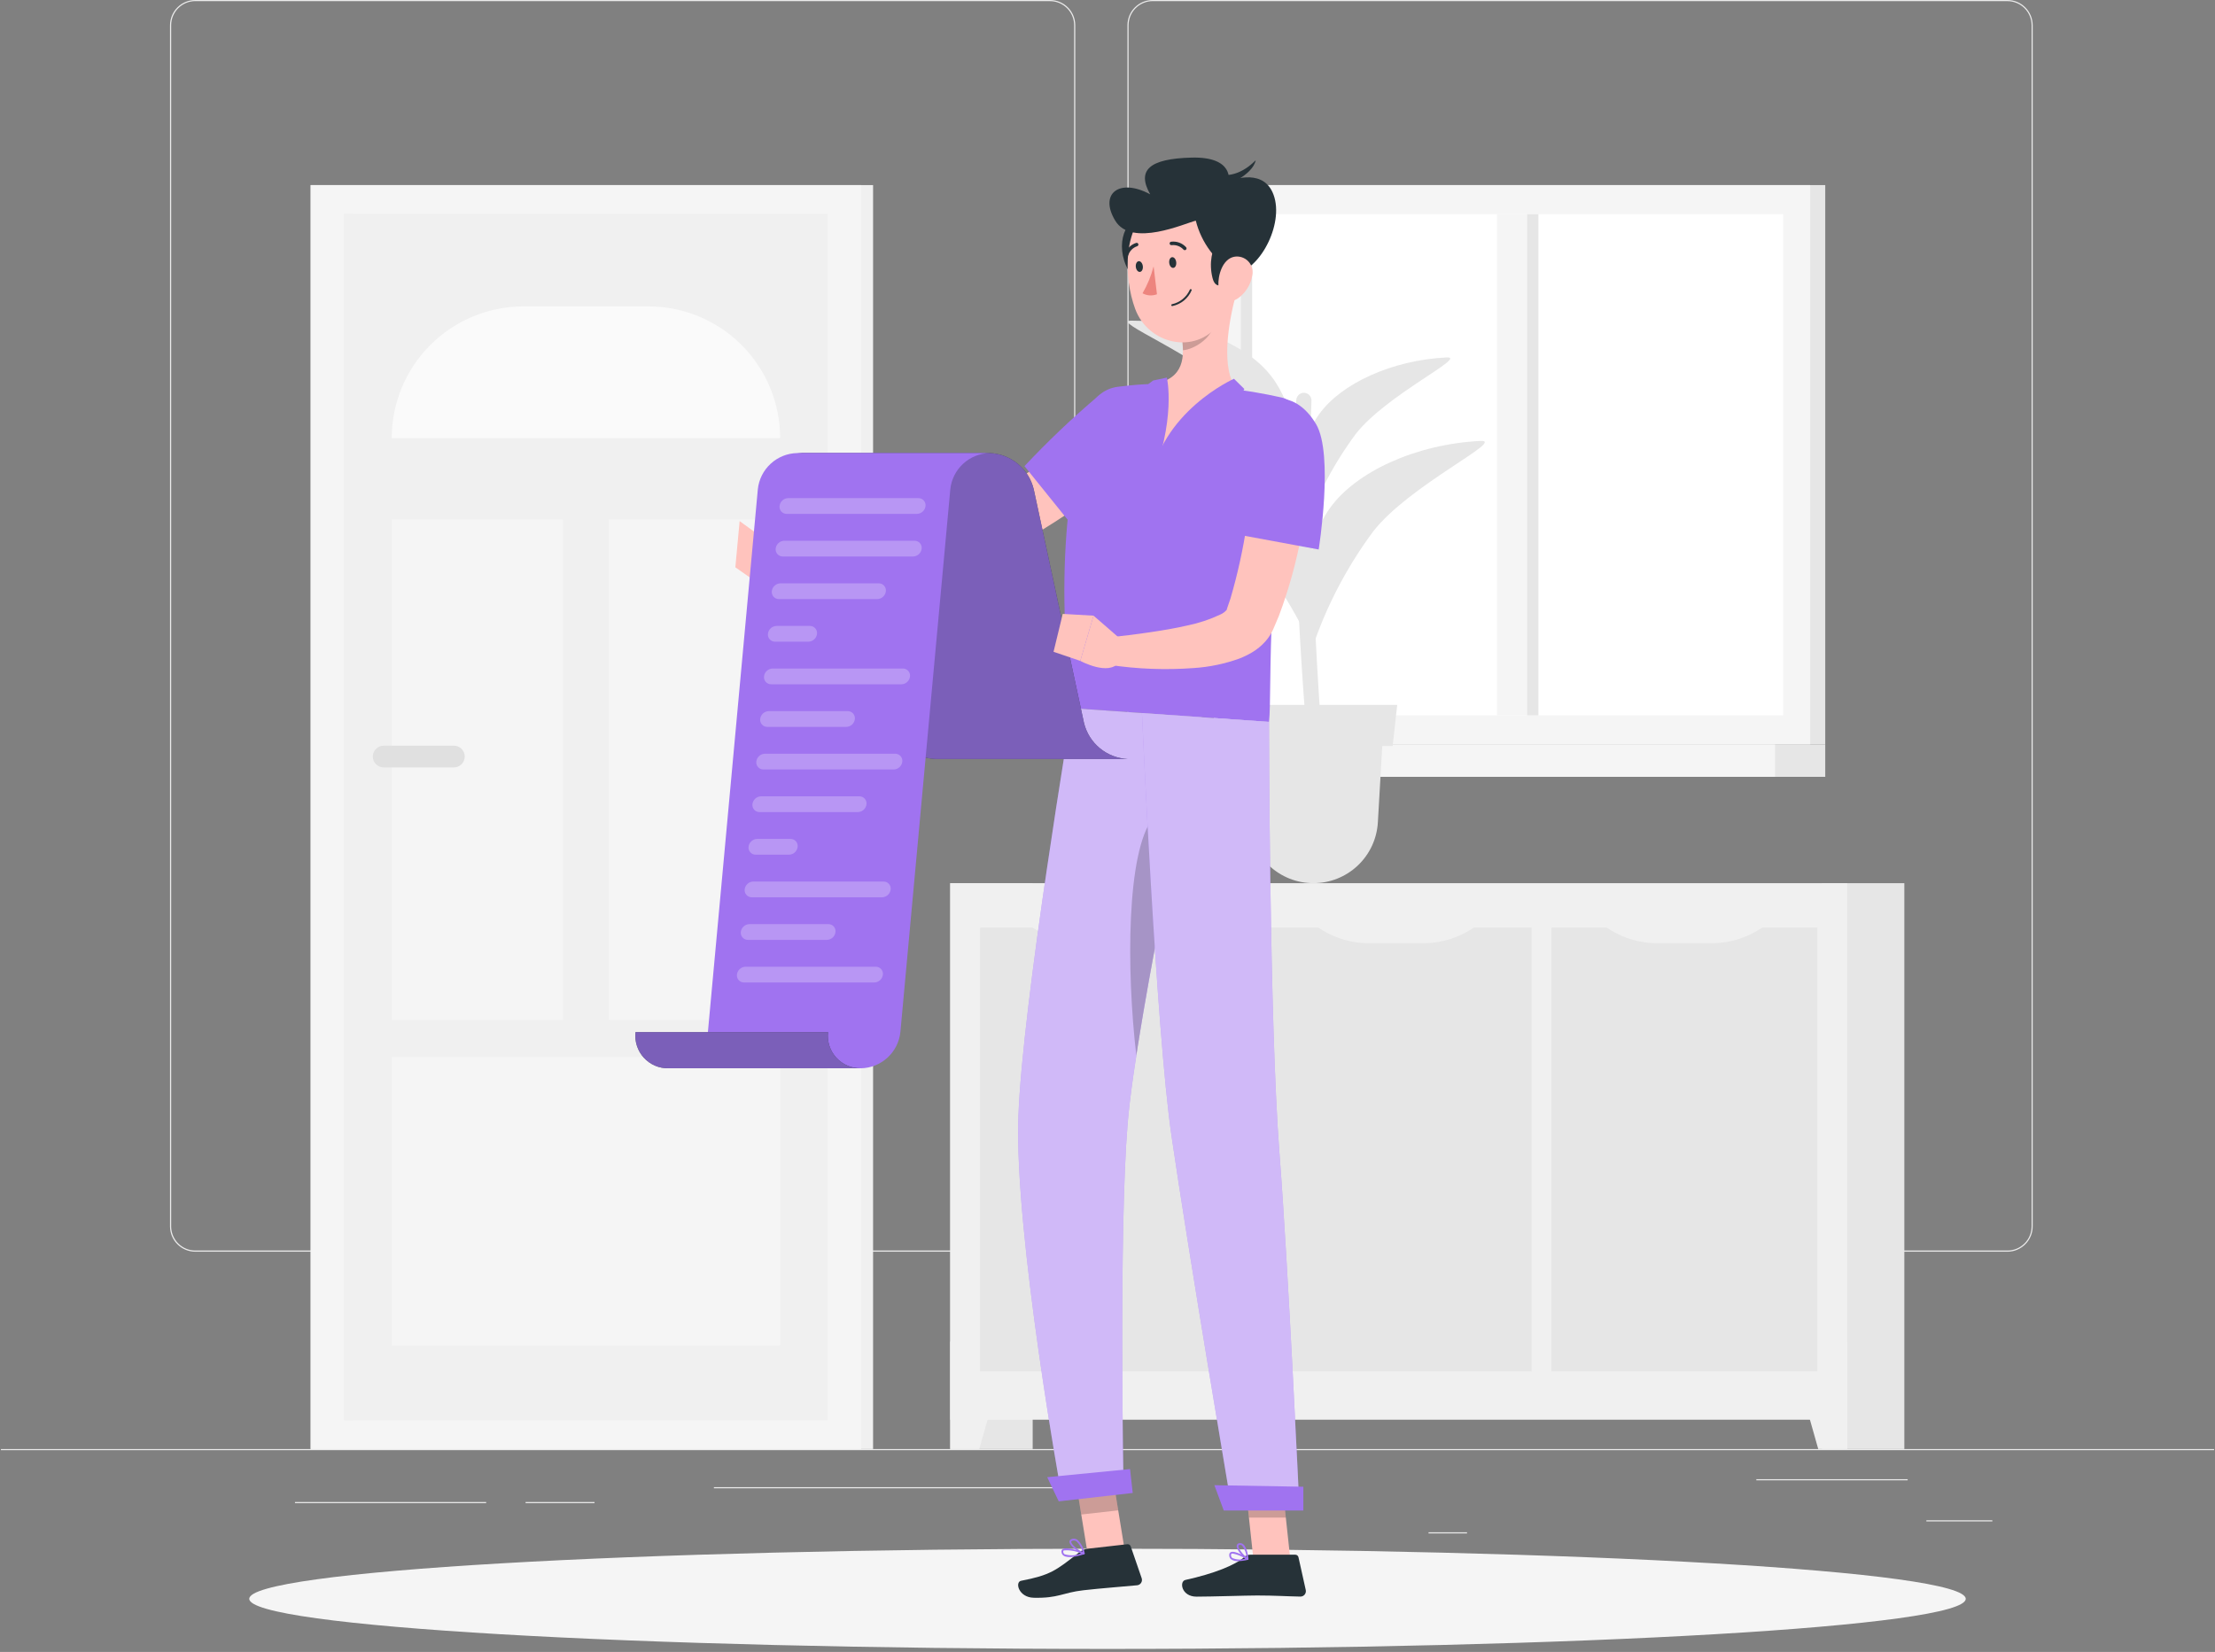 <svg width="248" height="185" viewBox="0 0 248 185" fill="none" xmlns="http://www.w3.org/2000/svg">
<rect x="0" y="0" width="248" height="185" fill="#808080" stroke="none"/>
<path d="M247.899 162.281H0.101V162.405H247.899V162.281Z" fill="#EBEBEB"/>
<path d="M223.07 170.258H215.685V170.382H223.07V170.258Z" fill="#EBEBEB"/>
<path d="M164.252 171.603H159.944V171.727H164.252V171.603Z" fill="#EBEBEB"/>
<path d="M213.592 165.656H196.647V165.78H213.592V165.656Z" fill="#EBEBEB"/>
<path d="M54.433 168.213H33.027V168.337H54.433V168.213Z" fill="#EBEBEB"/>
<path d="M66.566 168.213H58.846V168.337H66.566V168.213Z" fill="#EBEBEB"/>
<path d="M126.356 166.55H79.931V166.674H126.356V166.55Z" fill="#EBEBEB"/>
<path d="M117.564 140.178H21.864C21.114 140.177 20.395 139.879 19.864 139.349C19.334 138.818 19.036 138.099 19.035 137.349V2.828C19.036 2.078 19.334 1.359 19.865 0.829C20.395 0.299 21.114 0.001 21.864 0H117.564C118.314 0.001 119.032 0.299 119.562 0.829C120.093 1.36 120.391 2.078 120.392 2.828V137.347C120.392 138.097 120.094 138.817 119.563 139.347C119.033 139.878 118.314 140.177 117.564 140.178ZM21.865 0.124C21.149 0.126 20.464 0.411 19.958 0.917C19.452 1.423 19.167 2.109 19.165 2.824V137.347C19.167 138.062 19.452 138.748 19.958 139.254C20.464 139.76 21.149 140.045 21.865 140.047H117.565C118.28 140.045 118.966 139.76 119.472 139.254C119.978 138.748 120.263 138.062 120.265 137.347V2.828C120.263 2.113 119.978 1.427 119.472 0.921C118.966 0.415 118.28 0.13 117.565 0.128L21.865 0.124Z" fill="#EBEBEB"/>
<path d="M224.76 140.178H129.06C128.31 140.177 127.591 139.879 127.061 139.348C126.531 138.818 126.233 138.099 126.232 137.349V2.828C126.233 2.078 126.531 1.359 127.061 0.829C127.591 0.299 128.31 0.001 129.06 0H224.76C225.51 0.001 226.229 0.299 226.759 0.829C227.289 1.359 227.588 2.078 227.589 2.828V137.347C227.589 138.097 227.291 138.817 226.76 139.348C226.23 139.879 225.51 140.177 224.76 140.178ZM129.06 0.124C128.345 0.126 127.659 0.411 127.153 0.917C126.647 1.423 126.362 2.109 126.36 2.824V137.347C126.362 138.062 126.647 138.748 127.153 139.254C127.659 139.76 128.345 140.045 129.06 140.047H224.76C225.476 140.046 226.163 139.762 226.67 139.256C227.177 138.75 227.463 138.063 227.465 137.347V2.828C227.463 2.112 227.177 1.425 226.67 0.919C226.163 0.413 225.476 0.129 224.76 0.128L129.06 0.124Z" fill="#EBEBEB"/>
<path d="M106.394 162.28H115.623L115.623 98.908H106.394V162.28Z" fill="#E6E6E6"/>
<path d="M109.643 162.28H106.394V150.24H113.049L109.643 162.28Z" fill="#F0F0F0"/>
<path d="M203.988 162.28H213.217V98.908H203.988V162.28Z" fill="#E6E6E6"/>
<path d="M106.394 158.993H206.823V98.908L106.394 98.908L106.394 158.993Z" fill="#F0F0F0"/>
<path d="M203.578 162.28H206.827V150.24H200.168L203.578 162.28Z" fill="#F0F0F0"/>
<path d="M173.713 103.883V153.587H203.484V103.883H173.713Z" fill="#E6E6E6"/>
<path d="M185.654 105.631H191.544C194.037 105.656 196.449 104.75 198.308 103.089H178.891C180.75 104.749 183.162 105.656 185.654 105.631Z" fill="#F0F0F0"/>
<path d="M141.723 103.883V153.587H171.494V103.883H141.723Z" fill="#E6E6E6"/>
<path d="M153.363 105.631H159.253C161.745 105.656 164.157 104.749 166.016 103.089H146.599C148.458 104.75 150.87 105.656 153.363 105.631Z" fill="#F0F0F0"/>
<path d="M109.733 103.883V153.587H139.504V103.883H109.733Z" fill="#E6E6E6"/>
<path d="M121.373 105.631H127.263C129.756 105.656 132.168 104.75 134.027 103.089H114.609C116.468 104.75 118.88 105.656 121.373 105.631Z" fill="#F0F0F0"/>
<path d="M34.783 162.28H97.753L97.753 20.728H34.783L34.783 162.28Z" fill="#F0F0F0"/>
<path d="M34.783 162.28H96.424L96.424 20.728H34.783L34.783 162.28Z" fill="#F5F5F5"/>
<path d="M92.668 159.068L92.668 23.94L38.539 23.94L38.539 159.068H92.668Z" fill="#F0F0F0"/>
<path d="M87.349 49.071C87.349 47.133 86.967 45.214 86.226 43.424C85.484 41.633 84.397 40.007 83.027 38.636C81.656 37.266 80.03 36.179 78.239 35.437C76.449 34.696 74.53 34.314 72.592 34.314H58.616C54.702 34.314 50.949 35.869 48.181 38.636C45.414 41.404 43.859 45.157 43.859 49.071H87.349Z" fill="#FAFAFA"/>
<path d="M87.349 150.669V118.387H43.859V150.669H87.349Z" fill="#F5F5F5"/>
<path d="M87.349 58.173H68.166V114.222H87.349V58.173Z" fill="#F5F5F5"/>
<path d="M63.042 58.173H43.859V114.222H63.042V58.173Z" fill="#F5F5F5"/>
<path d="M50.816 85.945H42.959C42.636 85.944 42.326 85.816 42.098 85.587C41.87 85.359 41.741 85.049 41.74 84.726C41.741 84.403 41.87 84.094 42.098 83.865C42.327 83.637 42.636 83.508 42.959 83.507H50.816C51.139 83.508 51.448 83.637 51.677 83.865C51.905 84.094 52.034 84.403 52.035 84.726C52.034 85.049 51.906 85.359 51.677 85.587C51.449 85.816 51.139 85.944 50.816 85.945Z" fill="#E0E0E0"/>
<path d="M39.514 159.068L39.514 23.94H38.54L38.54 159.068H39.514Z" fill="#F0F0F0"/>
<path d="M137.583 83.372L204.362 83.372V20.728L137.583 20.728V83.372Z" fill="#E6E6E6"/>
<path d="M135.9 83.372L202.679 83.372V20.728L135.9 20.728V83.372Z" fill="#F5F5F5"/>
<path d="M132.001 86.998L204.362 86.998V83.372L132.001 83.372V86.998Z" fill="#E6E6E6"/>
<path d="M130.106 86.998L198.74 86.998V83.372L130.106 83.372V86.998Z" fill="#F5F5F5"/>
<path d="M199.657 80.114V23.987L138.921 23.987V80.114H199.657Z" fill="white"/>
<path d="M170.972 80.114V23.987H167.605V80.114H170.972Z" fill="#F5F5F5"/>
<path d="M140.194 80.114V23.987H138.921V80.114H140.194Z" fill="#E6E6E6"/>
<path d="M172.245 80.114V23.987H170.972V80.114H172.245Z" fill="#E6E6E6"/>
<path d="M146.56 85.033C145.332 72.308 144.477 51.659 145.141 44.753C145.153 44.634 145.189 44.519 145.248 44.416C145.308 44.312 145.388 44.223 145.485 44.153C145.613 44.059 145.766 44.003 145.924 43.991C146.083 43.98 146.242 44.013 146.382 44.087C146.523 44.161 146.64 44.274 146.72 44.411C146.8 44.549 146.84 44.706 146.835 44.865C146.718 48.287 146.583 56.84 147.312 71.595C147.675 78.94 148.198 83.97 147.839 85.031L146.56 85.033Z" fill="#E6E6E6"/>
<path d="M141.982 55.704C138.482 51.821 131.343 49.06 124.065 49.074C121.208 49.08 132.758 53.591 137.565 58.574C141.407 62.712 144.569 67.432 146.934 72.559C146.006 64.954 145.479 59.585 141.982 55.704Z" fill="#E6E6E6"/>
<path d="M148.914 56.886C151.814 52.842 158.521 49.732 165.774 49.38C168.621 49.242 157.788 54.317 153.745 59.519C150.52 63.867 148.068 68.738 146.498 73.919C146.286 66.306 146.01 60.931 148.914 56.886Z" fill="#E6E6E6"/>
<path d="M141.826 41.522C138.865 38.234 132.817 35.896 126.654 35.908C124.235 35.908 134.015 39.734 138.082 43.949C141.335 47.453 144.013 51.45 146.016 55.791C145.234 49.357 144.785 44.81 141.826 41.522Z" fill="#E6E6E6"/>
<path d="M147.695 46.385C150.154 42.96 155.831 40.327 161.972 40.029C164.383 39.912 155.21 44.209 151.786 48.614C149.054 52.297 146.978 56.425 145.649 60.814C145.471 54.362 145.236 49.808 147.695 46.385Z" fill="#E6E6E6"/>
<path d="M147.054 98.908C145.209 98.908 143.433 98.202 142.091 96.935C140.749 95.668 139.943 93.936 139.837 92.094L139.199 81.031H154.909L154.271 92.094C154.165 93.936 153.359 95.668 152.017 96.935C150.675 98.202 148.899 98.908 147.054 98.908Z" fill="#E6E6E6"/>
<path d="M155.926 83.546H138.185L137.677 78.946H156.438L155.926 83.546Z" fill="#E6E6E6"/>
<path d="M124 184.664C177.07 184.664 220.091 182.151 220.091 179.052C220.091 175.953 177.07 173.44 124 173.44C70.93 173.44 27.909 175.953 27.909 179.052C27.909 182.151 70.93 184.664 124 184.664Z" fill="#F5F5F5"/>
<path d="M125.939 173.689L121.801 174.155L120.275 164.771L124.413 164.305L125.939 173.689Z" fill="#FFC3BD"/>
<path d="M144.465 174.593H140.333L139.304 165.024H143.436L144.465 174.593Z" fill="#FFC3BD"/>
<path d="M139.993 174.112H145.03C145.112 174.112 145.191 174.14 145.255 174.191C145.319 174.243 145.364 174.314 145.382 174.394L146.198 178.067C146.217 178.157 146.216 178.249 146.194 178.338C146.172 178.427 146.131 178.51 146.073 178.581C146.015 178.651 145.941 178.708 145.858 178.746C145.775 178.785 145.684 178.804 145.593 178.802C143.972 178.774 142.793 178.679 140.749 178.679C139.493 178.679 135.705 178.809 133.971 178.809C132.271 178.809 132.01 177.094 132.72 176.939C135.904 176.239 138.303 175.282 139.32 174.366C139.505 174.201 139.745 174.11 139.993 174.112Z" fill="#263238"/>
<path d="M121.733 173.446L126.217 172.938C126.298 172.928 126.381 172.947 126.45 172.991C126.52 173.034 126.572 173.1 126.599 173.178L127.824 176.735C127.855 176.821 127.866 176.913 127.855 177.004C127.845 177.095 127.815 177.182 127.766 177.259C127.717 177.336 127.651 177.401 127.573 177.449C127.495 177.497 127.407 177.526 127.316 177.535C125.696 177.691 123.348 177.861 121.316 178.092C118.939 178.362 118.543 178.998 115.739 178.933C114.039 178.893 113.613 177.168 114.326 177.033C117.574 176.402 118.202 175.911 120.783 173.885C121.053 173.653 121.382 173.501 121.733 173.446Z" fill="#263238"/>
<path d="M125.383 53.177C123.995 54.323 122.629 55.319 121.216 56.339C119.803 57.359 118.36 58.306 116.875 59.225C115.39 60.144 113.866 61.025 112.268 61.825C110.634 62.671 108.934 63.381 107.183 63.947C106.72 64.095 106.269 64.217 105.749 64.347C105.24 64.457 104.726 64.54 104.209 64.594C103.278 64.694 102.402 64.739 101.529 64.779C99.789 64.859 98.082 64.857 96.377 64.845C92.967 64.804 89.586 64.64 86.19 64.34L86.139 61.24C89.474 60.811 92.824 60.44 96.139 60.067C97.796 59.887 99.449 59.685 101.064 59.474C101.864 59.365 102.664 59.237 103.402 59.1C103.719 59.044 104.033 58.97 104.342 58.879C104.633 58.779 104.99 58.665 105.32 58.532C106.737 57.957 108.113 57.284 109.437 56.518C110.808 55.731 112.18 54.886 113.528 53.988C114.876 53.09 116.218 52.16 117.548 51.211C118.878 50.262 120.207 49.257 121.455 48.311L125.383 53.177Z" fill="#FFC3BD"/>
<path d="M129.422 49.645C128.828 53.551 120.604 59.526 120.604 59.526L114.704 52.203C117.288 49.445 120.029 46.837 122.912 44.392C125.567 42.222 130.068 45.395 129.422 49.645Z" fill="#A073F0"/>
<path d="M87.277 61.567L84.931 59.897L84.674 65.173C85.028 65.174 85.378 65.088 85.692 64.923C86.005 64.757 86.274 64.518 86.474 64.225L87.277 61.567Z" fill="#FFC3BD"/>
<path d="M82.812 58.361L82.332 63.532L84.676 65.173L84.933 59.897L82.812 58.361Z" fill="#FFC3BD"/>
<path opacity="0.2" d="M120.277 164.774L121.063 169.611L125.202 169.145L124.416 164.308L120.277 164.774Z" fill="black"/>
<path opacity="0.2" d="M143.438 165.025H139.304L139.836 169.957H143.97L143.438 165.025Z" fill="black"/>
<path d="M143.497 44.517C143.805 44.586 144.096 44.716 144.352 44.899C144.609 45.082 144.827 45.315 144.992 45.583C145.158 45.852 145.268 46.151 145.317 46.462C145.365 46.774 145.35 47.092 145.274 47.398C144.377 51.12 143.701 54.891 143.25 58.692C142.859 61.892 142.625 64.949 142.479 67.72C142.136 74.215 142.279 79.166 142.085 80.844C138.854 80.62 126.678 79.773 120.039 79.309C117.798 61.765 120.424 50.569 121.899 46.02C122.125 45.311 122.547 44.681 123.117 44.203C123.687 43.725 124.382 43.419 125.119 43.32C125.965 43.209 126.977 43.102 128.045 43.039C128.419 43.015 128.798 43.002 129.184 42.994C132.318 43.031 135.448 43.249 138.557 43.646C139.147 43.716 139.743 43.803 140.323 43.896C141.482 44.09 142.584 44.313 143.497 44.517Z" fill="#A073F0"/>
<path d="M138.366 33.033C137.566 36.007 136.588 41.491 138.558 43.651C133.448 47.088 130.186 51.927 129.245 50.876C128.752 50.326 128.538 43.961 129.186 42.997C132.605 42.429 132.692 39.928 132.27 37.544L138.366 33.033Z" fill="#FFC3BD"/>
<path d="M138.162 42.418C138.162 42.418 129.835 46.103 128.731 54.343C131.025 51.687 136.092 48.797 136.092 48.797L133.857 48.155C135.278 47.615 136.75 47.22 138.25 46.973C138.002 45.835 139.324 43.565 139.324 43.565L138.162 42.418Z" fill="#A073F0"/>
<path d="M130.649 42.285C130.649 42.285 131.759 46.991 128.732 54.343C128.135 51.777 127.317 49.268 126.286 46.843L128.325 47.398C128.325 47.398 128.225 46.449 126.574 45.187C127.262 44.188 128.12 43.317 129.109 42.614L130.649 42.285Z" fill="#A073F0"/>
<path opacity="0.2" d="M135.881 34.874L132.273 37.542C132.38 38.097 132.438 38.661 132.446 39.226C133.746 39.126 135.606 37.843 135.837 36.508C135.95 35.971 135.965 35.417 135.881 34.874Z" fill="black"/>
<path d="M127.785 24.421C125.77 24.508 124.658 27.982 126.703 30.843C128.748 33.704 130.5 24.304 127.785 24.421Z" fill="#263238"/>
<path d="M137.722 27.478C137.961 31.572 138.309 33.955 136.507 36.288C133.797 39.797 128.557 38.539 127.1 34.599C125.789 31.053 125.618 24.954 129.4 22.859C130.232 22.393 131.169 22.147 132.123 22.145C133.077 22.143 134.015 22.385 134.849 22.848C135.683 23.31 136.385 23.979 136.888 24.789C137.39 25.6 137.678 26.525 137.722 27.478Z" fill="#FFC3BD"/>
<path d="M138.323 30.624C137.228 29.982 136.272 29.129 135.51 28.114C134.749 27.1 134.196 25.943 133.886 24.713C132.686 24.997 126.705 27.749 124.866 24.713C123.027 21.677 125.341 19.896 128.782 21.765C127.26 19.079 128.644 17.765 133.426 17.649C138.208 17.533 137.565 20.305 137.565 20.305C137.565 20.305 141.185 18.729 142.465 21.505C143.948 24.695 141.212 30.142 138.323 30.624Z" fill="#263238"/>
<path d="M136.747 19.572C136.791 19.572 138.558 19.997 140.594 17.948C140.229 19.696 137.067 20.86 137.067 20.86L136.747 19.572Z" fill="#263238"/>
<path d="M139.123 25.561C137.216 24.902 134.907 27.727 135.76 31.138C136.613 34.549 141.692 26.449 139.123 25.561Z" fill="#263238"/>
<path d="M140.202 30.883C140.027 31.9 139.457 32.806 138.616 33.403C137.495 34.185 136.485 33.291 136.416 31.997C136.358 30.833 136.87 29.023 138.177 28.756C138.464 28.703 138.759 28.721 139.037 28.811C139.315 28.901 139.566 29.059 139.767 29.27C139.968 29.481 140.113 29.74 140.189 30.021C140.265 30.303 140.27 30.599 140.202 30.883Z" fill="#FFC3BD"/>
<path d="M126.253 125.863C127.246 113.777 134.53 80.32 134.53 80.32L120.036 79.309C120.036 79.309 114.447 112.52 114.019 125.124C113.573 138.229 118.844 167.355 118.844 167.355L125.795 166.564C125.795 166.564 125.256 137.999 126.253 125.863Z" fill="#A073F0"/>
<path opacity="0.5" d="M126.253 125.863C127.246 113.777 134.53 80.32 134.53 80.32L120.036 79.309C120.036 79.309 114.447 112.52 114.019 125.124C113.573 138.229 118.844 167.355 118.844 167.355L125.795 166.564C125.795 166.564 125.256 137.999 126.253 125.863Z" fill="white"/>
<path opacity="0.2" d="M129.07 91.65C126.148 95.386 126.096 108.507 127.226 118.201C128.303 111.208 130 102.327 131.487 94.924L129.07 91.65Z" fill="black"/>
<path d="M127.857 79.854C127.857 79.854 129.421 115.229 131.166 127.209C133.076 140.328 137.927 169.001 137.927 169.001H145.495C145.495 169.001 144.25 141.995 143.251 129.106C142.114 114.425 142.083 80.846 142.083 80.846L127.857 79.854Z" fill="#A073F0"/>
<path opacity="0.5" d="M127.857 79.854C127.857 79.854 129.421 115.229 131.166 127.209C133.076 140.328 137.927 169.001 137.927 169.001H145.495C145.495 169.001 144.25 141.995 143.251 129.106C142.114 114.425 142.083 80.846 142.083 80.846L127.857 79.854Z" fill="white"/>
<path d="M137.017 169.162H145.928V166.5L135.967 166.327L137.017 169.162Z" fill="#A073F0"/>
<path d="M118.541 168.138L126.825 167.199L126.525 164.522L117.248 165.431L118.541 168.138Z" fill="#A073F0"/>
<path d="M131.694 29.355C131.734 29.686 131.594 29.975 131.374 30.001C131.154 30.027 130.95 29.78 130.911 29.449C130.872 29.118 131.011 28.829 131.231 28.803C131.451 28.777 131.655 29.024 131.694 29.355Z" fill="#263238"/>
<path d="M127.955 29.804C127.995 30.135 127.855 30.424 127.635 30.45C127.415 30.476 127.211 30.229 127.171 29.898C127.131 29.567 127.271 29.278 127.491 29.252C127.711 29.226 127.915 29.477 127.955 29.804Z" fill="#263238"/>
<path d="M129.163 29.826C128.89 30.885 128.473 31.901 127.923 32.846C128.168 32.981 128.44 33.06 128.719 33.078C128.998 33.097 129.278 33.054 129.539 32.953L129.163 29.826Z" fill="#ED847E"/>
<path d="M132.711 28.006C132.676 28.017 132.639 28.017 132.604 28.008C132.569 27.999 132.536 27.981 132.511 27.955C132.346 27.773 132.139 27.633 131.909 27.546C131.68 27.459 131.432 27.428 131.188 27.455C131.137 27.464 131.085 27.452 131.042 27.423C130.999 27.394 130.97 27.35 130.959 27.299C130.954 27.274 130.954 27.248 130.959 27.222C130.964 27.197 130.974 27.173 130.988 27.151C131.003 27.13 131.022 27.112 131.043 27.098C131.065 27.084 131.089 27.075 131.115 27.07C131.423 27.03 131.737 27.065 132.029 27.171C132.321 27.278 132.584 27.453 132.794 27.682C132.83 27.719 132.85 27.769 132.85 27.82C132.85 27.872 132.83 27.922 132.794 27.959C132.771 27.981 132.742 27.998 132.711 28.006Z" fill="#263238"/>
<path d="M131.274 34.273C131.746 34.174 132.187 33.962 132.56 33.657C132.933 33.351 133.227 32.96 133.417 32.517C133.426 32.491 133.425 32.462 133.412 32.436C133.4 32.411 133.378 32.392 133.352 32.382C133.325 32.373 133.296 32.374 133.271 32.387C133.246 32.399 133.226 32.421 133.217 32.447C133.035 32.855 132.76 33.214 132.413 33.496C132.067 33.778 131.659 33.974 131.223 34.069C131.209 34.072 131.197 34.078 131.185 34.086C131.174 34.094 131.165 34.104 131.157 34.116C131.15 34.127 131.145 34.141 131.143 34.154C131.14 34.168 131.141 34.182 131.144 34.195C131.147 34.209 131.153 34.221 131.161 34.233C131.169 34.244 131.179 34.253 131.191 34.261C131.202 34.268 131.215 34.273 131.229 34.275C131.243 34.278 131.256 34.277 131.27 34.274L131.274 34.273Z" fill="#263238"/>
<path d="M126.196 28.71C126.157 28.723 126.114 28.723 126.075 28.71C126.026 28.692 125.987 28.656 125.964 28.61C125.942 28.563 125.938 28.51 125.954 28.461C126.048 28.164 126.212 27.895 126.432 27.675C126.652 27.455 126.922 27.292 127.219 27.199C127.269 27.188 127.322 27.196 127.366 27.223C127.41 27.249 127.442 27.291 127.456 27.341C127.467 27.391 127.459 27.444 127.433 27.488C127.406 27.532 127.364 27.564 127.315 27.578C127.081 27.656 126.87 27.788 126.698 27.964C126.525 28.139 126.397 28.353 126.324 28.588C126.313 28.617 126.296 28.643 126.274 28.664C126.252 28.685 126.225 28.701 126.196 28.71Z" fill="#263238"/>
<path d="M138.632 174.834C138.349 174.857 138.067 174.782 137.832 174.623C137.759 174.56 137.702 174.48 137.667 174.39C137.632 174.299 137.62 174.202 137.632 174.106C137.632 174.049 137.647 173.993 137.677 173.944C137.707 173.895 137.749 173.855 137.8 173.829C138.259 173.593 139.59 174.413 139.74 174.507C139.756 174.518 139.769 174.533 139.777 174.55C139.785 174.568 139.788 174.588 139.785 174.607C139.782 174.626 139.773 174.644 139.76 174.658C139.747 174.672 139.73 174.682 139.711 174.687C139.358 174.776 138.996 174.825 138.632 174.834ZM138.018 173.979C137.974 173.977 137.931 173.985 137.891 174.003C137.871 174.014 137.854 174.031 137.843 174.052C137.832 174.072 137.827 174.095 137.829 174.118C137.82 174.184 137.827 174.25 137.851 174.312C137.874 174.374 137.912 174.43 137.962 174.473C138.424 174.684 138.948 174.71 139.429 174.547C138.998 174.268 138.517 174.075 138.013 173.979H138.018Z" fill="#A073F0"/>
<path d="M139.685 174.689C139.668 174.689 139.652 174.685 139.638 174.677C139.211 174.445 138.384 173.539 138.471 173.077C138.485 173.005 138.524 172.94 138.581 172.893C138.637 172.846 138.708 172.821 138.782 172.82C138.856 172.811 138.932 172.818 139.004 172.839C139.075 172.861 139.142 172.897 139.199 172.946C139.679 173.339 139.778 174.531 139.781 174.581C139.782 174.599 139.779 174.616 139.771 174.632C139.763 174.648 139.751 174.661 139.737 174.671C139.722 174.682 139.704 174.688 139.685 174.689ZM138.851 173.014H138.806C138.679 173.03 138.668 173.088 138.663 173.114C138.611 173.386 139.138 174.07 139.563 174.393C139.535 173.921 139.365 173.467 139.075 173.093C139.012 173.041 138.932 173.013 138.851 173.014Z" fill="#A073F0"/>
<path d="M121.397 174.057L121.381 174.064C120.734 174.271 119.576 174.564 119.081 174.218C119.008 174.168 118.948 174.1 118.907 174.021C118.866 173.942 118.845 173.855 118.845 173.766C118.841 173.713 118.851 173.659 118.874 173.61C118.897 173.562 118.932 173.52 118.976 173.489C119.441 173.162 121.188 173.805 121.386 173.88C121.403 173.887 121.417 173.899 121.428 173.914C121.439 173.929 121.445 173.947 121.446 173.966C121.447 173.984 121.443 174.002 121.434 174.019C121.426 174.035 121.413 174.049 121.397 174.058V174.057ZM119.114 173.633L119.091 173.647C119.073 173.659 119.059 173.676 119.05 173.695C119.041 173.715 119.038 173.737 119.041 173.758C119.04 173.817 119.053 173.875 119.079 173.927C119.106 173.979 119.145 174.024 119.193 174.058C119.801 174.248 120.457 174.212 121.041 173.958C120.436 173.69 119.773 173.578 119.113 173.633H119.114Z" fill="#A073F0"/>
<path d="M121.397 174.057C121.373 174.069 121.346 174.071 121.321 174.063C120.801 173.897 119.721 173.12 119.741 172.648C119.746 172.537 119.809 172.392 120.073 172.335C120.168 172.314 120.267 172.312 120.363 172.33C120.459 172.349 120.55 172.386 120.631 172.441C121.055 172.846 121.34 173.375 121.447 173.951C121.45 173.968 121.449 173.985 121.444 174.001C121.439 174.018 121.429 174.032 121.417 174.044C121.411 174.049 121.404 174.053 121.397 174.057ZM120.006 172.567C119.939 172.603 119.937 172.645 119.936 172.661C119.922 172.945 120.668 173.567 121.209 173.813C121.109 173.352 120.87 172.933 120.524 172.613C120.465 172.572 120.398 172.544 120.327 172.53C120.257 172.517 120.184 172.518 120.114 172.534C120.077 172.54 120.04 172.551 120.006 172.567Z" fill="#A073F0"/>
<path d="M146.983 50.477C146.878 52.091 146.688 53.594 146.491 55.146C146.294 56.698 146.029 58.219 145.738 59.754C145.162 62.889 144.312 65.968 143.197 68.954L142.706 70.111L142.582 70.4L142.551 70.472L142.5 70.582L142.356 70.867C142.165 71.213 141.937 71.537 141.675 71.833C141.244 72.318 140.74 72.733 140.181 73.063C139.728 73.332 139.253 73.563 138.762 73.752C137.124 74.343 135.411 74.7 133.674 74.814C130.519 75.05 127.348 74.931 124.22 74.461L124.333 71.361L126.519 71.114C127.252 71.027 127.981 70.914 128.706 70.814C130.153 70.601 131.585 70.363 132.95 70.046C134.212 69.789 135.44 69.382 136.606 68.834C136.92 68.702 137.196 68.492 137.406 68.223C137.419 68.152 137.261 68.463 137.447 67.966L137.774 67.01C138.575 64.269 139.188 61.477 139.608 58.653C139.843 57.215 140.044 55.764 140.238 54.309C140.432 52.854 140.592 51.369 140.745 49.974L146.983 50.477Z" fill="#FFC3BD"/>
<path d="M147.343 47.481C149.366 50.874 147.643 61.538 147.643 61.538L137.043 59.579C137.043 59.579 136.469 53.479 138.487 48.785C140.678 43.676 144.892 43.37 147.343 47.481Z" fill="#A073F0"/>
<path d="M121.365 80.952L115.74 54.788C115.47 53.671 114.844 52.672 113.957 51.941C113.069 51.211 111.968 50.788 110.82 50.738H89.267C90.415 50.788 91.516 51.21 92.404 51.941C93.292 52.671 93.918 53.671 94.188 54.788L99.813 80.952C100.083 82.069 100.709 83.069 101.596 83.799C102.484 84.53 103.585 84.952 104.733 85.002H126.285C125.137 84.952 124.036 84.53 123.148 83.799C122.261 83.069 121.635 82.069 121.365 80.952Z" fill="#263238"/>
<path opacity="0.7" d="M121.365 80.952L115.74 54.788C115.47 53.671 114.844 52.672 113.957 51.941C113.069 51.211 111.968 50.788 110.82 50.738H89.267C90.415 50.788 91.516 51.21 92.404 51.941C93.292 52.671 93.918 53.671 94.188 54.788L99.813 80.952C100.083 82.069 100.709 83.069 101.596 83.799C102.484 84.53 103.585 84.952 104.733 85.002H126.285C125.137 84.952 124.036 84.53 123.148 83.799C122.261 83.069 121.635 82.069 121.365 80.952Z" fill="#A073F0"/>
<path d="M89.267 50.738H110.819C109.715 50.759 108.657 51.182 107.844 51.928C107.03 52.673 106.517 53.691 106.401 54.788L100.81 115.588C100.693 116.685 100.18 117.703 99.367 118.448C98.553 119.194 97.495 119.617 96.392 119.638H82.94C82.422 119.648 81.907 119.546 81.432 119.341C80.956 119.136 80.529 118.831 80.18 118.448C79.832 118.064 79.569 117.611 79.41 117.118C79.251 116.624 79.199 116.103 79.258 115.588L84.85 54.788C84.966 53.691 85.479 52.674 86.293 51.928C87.106 51.182 88.164 50.759 89.267 50.738Z" fill="#A073F0"/>
<path d="M92.71 115.587C92.651 116.102 92.703 116.624 92.862 117.117C93.021 117.61 93.284 118.064 93.633 118.447C93.981 118.83 94.408 119.135 94.884 119.34C95.359 119.546 95.874 119.647 96.392 119.637H74.84C74.322 119.647 73.807 119.546 73.331 119.341C72.855 119.135 72.429 118.831 72.08 118.447C71.731 118.064 71.469 117.61 71.31 117.117C71.151 116.624 71.099 116.102 71.158 115.587H92.71Z" fill="#263238"/>
<path opacity="0.7" d="M92.71 115.587C92.651 116.102 92.703 116.624 92.862 117.117C93.021 117.61 93.284 118.064 93.633 118.447C93.981 118.83 94.408 119.135 94.884 119.34C95.359 119.546 95.874 119.647 96.392 119.637H74.84C74.322 119.647 73.807 119.546 73.331 119.341C72.855 119.135 72.429 118.831 72.08 118.447C71.731 118.064 71.469 117.61 71.31 117.117C71.151 116.624 71.099 116.102 71.158 115.587H92.71Z" fill="#A073F0"/>
<g opacity="0.5">
<path opacity="0.5" d="M102.666 57.55H88.082C87.969 57.551 87.858 57.529 87.754 57.484C87.651 57.439 87.558 57.373 87.483 57.289C87.407 57.206 87.35 57.108 87.316 57C87.281 56.893 87.269 56.78 87.282 56.668C87.308 56.429 87.42 56.208 87.597 56.046C87.774 55.883 88.004 55.791 88.244 55.786H102.826C102.938 55.784 103.05 55.807 103.153 55.852C103.257 55.897 103.349 55.963 103.425 56.046C103.501 56.13 103.558 56.228 103.592 56.336C103.627 56.443 103.638 56.556 103.626 56.668C103.6 56.906 103.488 57.127 103.312 57.289C103.135 57.452 102.906 57.544 102.666 57.55Z" fill="white"/>
<path opacity="0.5" d="M102.232 62.321H87.648C87.535 62.322 87.424 62.3 87.32 62.255C87.217 62.21 87.125 62.144 87.049 62.06C86.973 61.977 86.916 61.879 86.882 61.771C86.847 61.664 86.835 61.551 86.848 61.439C86.874 61.2 86.986 60.979 87.163 60.817C87.34 60.654 87.57 60.562 87.81 60.557H102.394C102.507 60.555 102.618 60.578 102.721 60.623C102.825 60.668 102.917 60.734 102.993 60.817C103.069 60.901 103.126 60.999 103.16 61.107C103.195 61.214 103.206 61.327 103.194 61.439C103.168 61.678 103.056 61.899 102.879 62.061C102.702 62.224 102.472 62.316 102.232 62.321Z" fill="white"/>
<path opacity="0.5" d="M98.223 67.092H87.214C87.101 67.094 86.99 67.071 86.886 67.026C86.783 66.981 86.691 66.915 86.615 66.832C86.539 66.748 86.482 66.65 86.448 66.542C86.413 66.435 86.401 66.322 86.414 66.21C86.44 65.971 86.552 65.75 86.729 65.588C86.906 65.425 87.136 65.333 87.376 65.328H98.385C98.498 65.326 98.609 65.349 98.713 65.394C98.816 65.439 98.908 65.505 98.984 65.588C99.06 65.672 99.117 65.77 99.151 65.878C99.186 65.985 99.197 66.098 99.185 66.21C99.159 66.449 99.047 66.67 98.87 66.832C98.693 66.995 98.463 67.087 98.223 67.092Z" fill="white"/>
<path opacity="0.5" d="M90.514 71.862H86.781C86.668 71.864 86.557 71.841 86.453 71.796C86.35 71.751 86.258 71.685 86.182 71.602C86.106 71.518 86.049 71.419 86.015 71.312C85.98 71.205 85.969 71.092 85.981 70.98C86.007 70.741 86.118 70.52 86.295 70.358C86.472 70.195 86.702 70.103 86.942 70.098H90.676C90.789 70.096 90.9 70.119 91.004 70.164C91.107 70.209 91.199 70.275 91.275 70.359C91.351 70.442 91.408 70.54 91.442 70.648C91.477 70.755 91.489 70.868 91.476 70.98C91.45 71.219 91.338 71.44 91.161 71.602C90.984 71.764 90.754 71.857 90.514 71.862Z" fill="white"/>
<path opacity="0.5" d="M100.93 76.633H86.342C86.229 76.635 86.118 76.612 86.014 76.567C85.911 76.522 85.819 76.456 85.743 76.373C85.667 76.289 85.61 76.191 85.576 76.083C85.541 75.976 85.529 75.863 85.542 75.751C85.568 75.512 85.68 75.291 85.857 75.129C86.034 74.966 86.264 74.874 86.504 74.869H101.088C101.2 74.867 101.312 74.89 101.415 74.935C101.519 74.98 101.611 75.046 101.687 75.129C101.763 75.213 101.82 75.311 101.854 75.419C101.889 75.526 101.9 75.639 101.888 75.751C101.862 75.989 101.751 76.21 101.575 76.372C101.398 76.534 101.169 76.627 100.93 76.633Z" fill="white"/>
<path opacity="0.5" d="M94.753 81.404H85.913C85.8 81.406 85.689 81.383 85.585 81.338C85.482 81.293 85.39 81.227 85.314 81.144C85.238 81.06 85.181 80.962 85.147 80.854C85.112 80.747 85.1 80.634 85.113 80.522C85.139 80.283 85.25 80.062 85.427 79.9C85.604 79.737 85.834 79.645 86.074 79.64H94.914C95.026 79.638 95.138 79.661 95.242 79.706C95.345 79.751 95.437 79.817 95.513 79.9C95.589 79.984 95.646 80.082 95.68 80.19C95.715 80.297 95.726 80.41 95.714 80.522C95.688 80.761 95.576 80.982 95.399 81.144C95.223 81.306 94.993 81.399 94.753 81.404Z" fill="white"/>
<path opacity="0.5" d="M100.063 86.174H85.479C85.366 86.175 85.255 86.153 85.151 86.108C85.048 86.063 84.956 85.997 84.88 85.913C84.804 85.83 84.747 85.731 84.713 85.624C84.678 85.517 84.666 85.404 84.679 85.292C84.705 85.053 84.817 84.832 84.994 84.67C85.171 84.507 85.401 84.415 85.641 84.41H100.226C100.339 84.408 100.45 84.431 100.554 84.476C100.657 84.521 100.749 84.587 100.825 84.671C100.901 84.754 100.958 84.853 100.992 84.96C101.027 85.067 101.038 85.18 101.026 85.292C101 85.531 100.888 85.752 100.711 85.915C100.534 86.077 100.303 86.169 100.063 86.174Z" fill="white"/>
<path opacity="0.5" d="M96.054 90.945H85.045C84.932 90.947 84.821 90.924 84.717 90.879C84.614 90.834 84.522 90.768 84.446 90.684C84.37 90.601 84.313 90.502 84.278 90.395C84.244 90.288 84.232 90.175 84.245 90.063C84.271 89.824 84.383 89.603 84.56 89.441C84.737 89.278 84.967 89.186 85.207 89.181H96.216C96.329 89.179 96.44 89.202 96.543 89.247C96.647 89.292 96.739 89.358 96.815 89.442C96.891 89.525 96.948 89.623 96.982 89.731C97.017 89.838 97.028 89.951 97.016 90.063C96.99 90.302 96.878 90.523 96.701 90.685C96.524 90.847 96.294 90.94 96.054 90.945Z" fill="white"/>
<path opacity="0.5" d="M88.345 95.715H84.609C84.496 95.716 84.385 95.694 84.281 95.649C84.178 95.604 84.086 95.538 84.01 95.454C83.934 95.371 83.877 95.272 83.843 95.165C83.808 95.058 83.796 94.945 83.809 94.833C83.835 94.594 83.947 94.373 84.124 94.211C84.301 94.049 84.531 93.956 84.771 93.951H88.509C88.622 93.95 88.733 93.972 88.837 94.017C88.94 94.062 89.032 94.128 89.108 94.212C89.184 94.295 89.241 94.394 89.275 94.501C89.31 94.608 89.322 94.721 89.309 94.833C89.283 95.072 89.171 95.293 88.993 95.456C88.816 95.618 88.585 95.71 88.345 95.715Z" fill="white"/>
<path opacity="0.5" d="M98.761 100.487H84.177C84.064 100.489 83.953 100.466 83.849 100.421C83.746 100.376 83.654 100.31 83.578 100.226C83.502 100.143 83.445 100.045 83.411 99.937C83.376 99.83 83.365 99.717 83.377 99.605C83.403 99.366 83.515 99.145 83.692 98.983C83.869 98.82 84.099 98.728 84.339 98.723H98.923C99.036 98.721 99.147 98.744 99.251 98.789C99.354 98.834 99.446 98.9 99.522 98.984C99.598 99.067 99.655 99.165 99.689 99.273C99.724 99.38 99.736 99.493 99.723 99.605C99.697 99.844 99.585 100.065 99.408 100.227C99.231 100.389 99.001 100.482 98.761 100.487Z" fill="white"/>
<path opacity="0.5" d="M92.584 105.257H83.744C83.631 105.259 83.52 105.236 83.416 105.191C83.313 105.146 83.221 105.08 83.145 104.997C83.069 104.913 83.012 104.815 82.978 104.707C82.943 104.6 82.931 104.487 82.944 104.375C82.97 104.136 83.081 103.915 83.258 103.753C83.436 103.59 83.666 103.498 83.906 103.493H92.745C92.858 103.491 92.969 103.514 93.072 103.559C93.176 103.604 93.268 103.67 93.344 103.753C93.419 103.837 93.477 103.935 93.511 104.043C93.546 104.15 93.557 104.263 93.545 104.375C93.519 104.614 93.407 104.835 93.23 104.997C93.054 105.159 92.824 105.252 92.584 105.257Z" fill="white"/>
<path opacity="0.5" d="M97.893 110.028H83.309C83.196 110.03 83.085 110.007 82.981 109.962C82.878 109.917 82.786 109.851 82.71 109.768C82.634 109.684 82.577 109.586 82.543 109.478C82.508 109.371 82.496 109.258 82.509 109.146C82.535 108.907 82.647 108.686 82.824 108.524C83.001 108.361 83.231 108.269 83.471 108.264H98.053C98.165 108.262 98.277 108.285 98.38 108.33C98.484 108.375 98.576 108.441 98.652 108.524C98.728 108.608 98.785 108.706 98.819 108.814C98.854 108.921 98.865 109.034 98.853 109.146C98.827 109.384 98.715 109.605 98.539 109.768C98.362 109.93 98.133 110.022 97.893 110.028Z" fill="white"/>
</g>
<path d="M125.604 71.699L122.438 68.948L120.954 74.012C120.954 74.012 124.17 75.756 125.284 74.155L125.604 71.699Z" fill="#FFC3BD"/>
<path d="M118.989 68.75L117.959 72.994L120.951 74.014L122.435 68.949L118.989 68.75Z" fill="#FFC3BD"/>
</svg>
